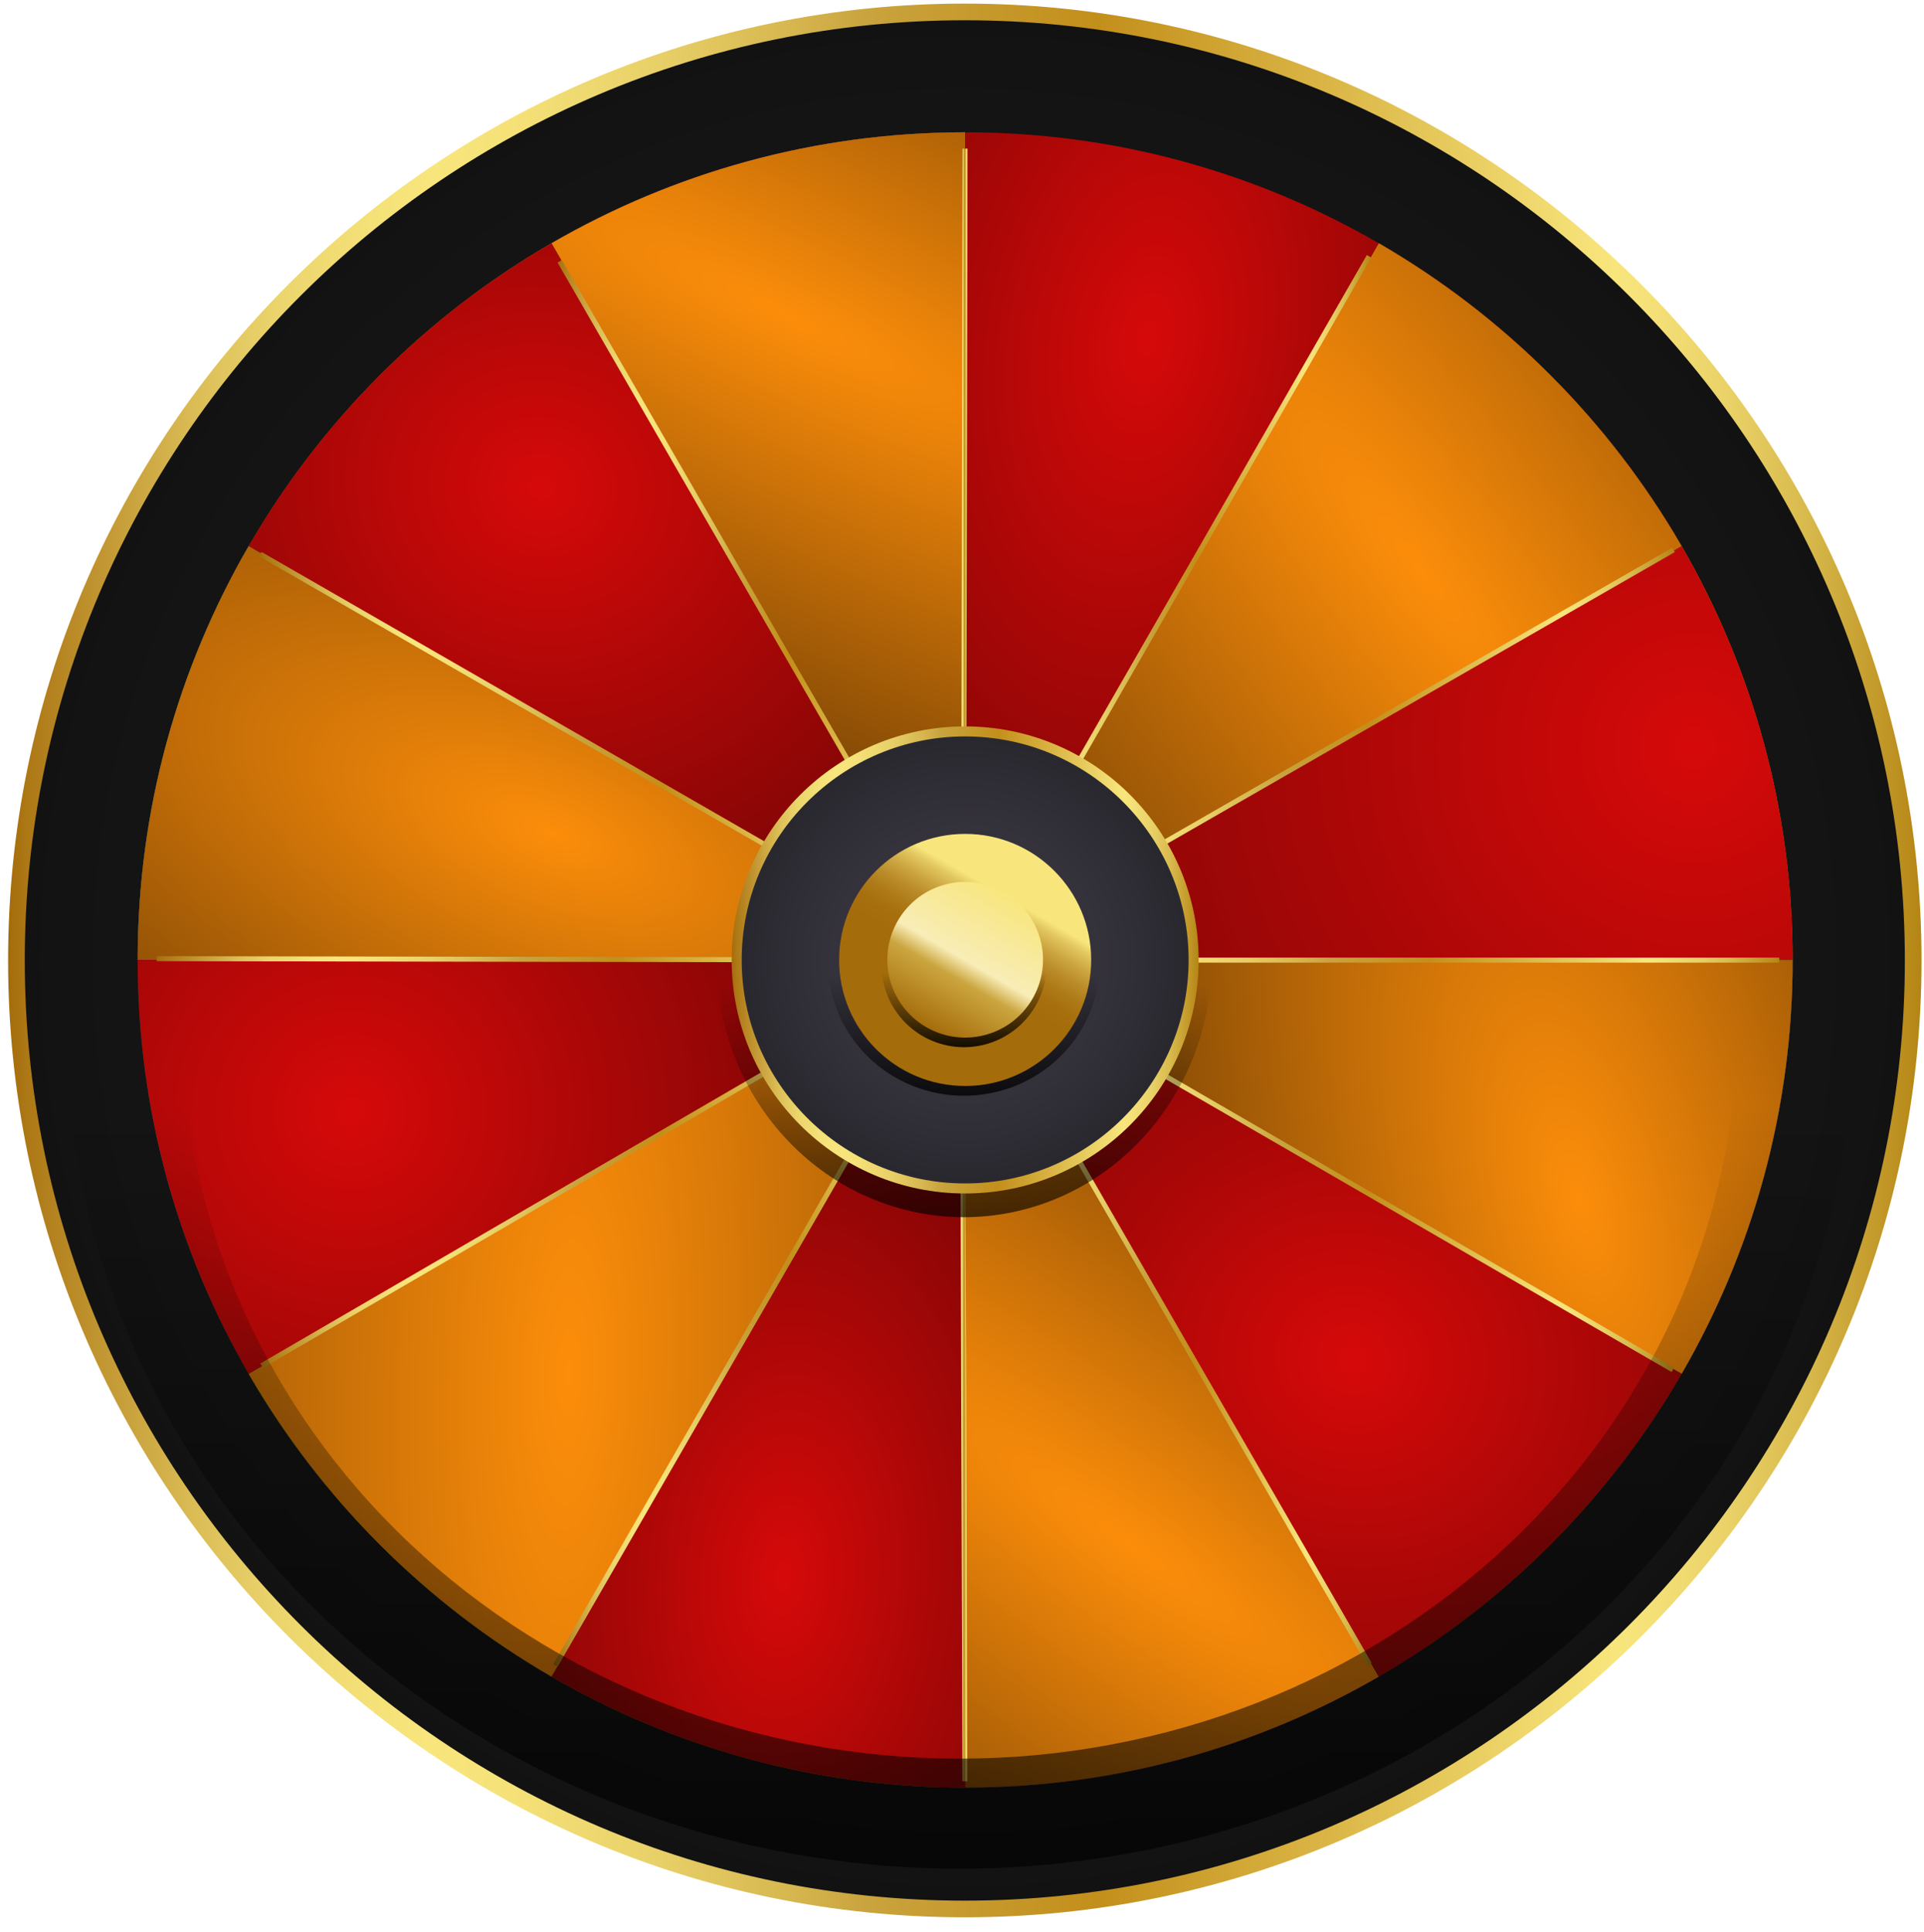 <svg width="483" height="485" viewBox="0 0 483 485" fill="none" xmlns="http://www.w3.org/2000/svg">
<path d="M242.205 479.152C373.692 479.152 480.283 372.561 480.283 241.074C480.283 109.587 373.692 2.996 242.205 2.996C110.718 2.996 4.127 109.587 4.127 241.074C4.127 372.561 110.718 479.152 242.205 479.152Z" fill="url(#paint0_radial_1631_7843)"/>
<path d="M242.206 481.244C109.775 481.244 2.035 373.504 2.035 241.073C2.035 108.643 109.778 0.903 242.206 0.903C374.633 0.903 482.376 108.643 482.376 241.073C482.376 373.504 374.636 481.244 242.206 481.244ZM242.206 5.084C112.081 5.084 6.216 110.949 6.216 241.073C6.216 371.198 112.081 477.062 242.206 477.062C372.33 477.062 478.195 371.198 478.195 241.073C478.195 110.949 372.333 5.084 242.206 5.084Z" fill="url(#paint1_linear_1631_7843)"/>
<path d="M242.289 240.945V33.204C204.442 33.204 168.994 43.376 138.434 61.058L242.289 240.945Z" fill="#9E6C18"/>
<path d="M242.289 240.945V33.204C204.442 33.204 168.994 43.376 138.434 61.058L242.289 240.945Z" fill="url(#paint2_radial_1631_7843)"/>
<path d="M242.289 240.945V33.204C204.442 33.204 168.994 43.376 138.434 61.058L242.289 240.945Z" fill="url(#paint3_radial_1631_7843)" fill-opacity="0.5"/>
<path d="M242.289 240.945V33.204C204.442 33.204 168.994 43.376 138.434 61.058L242.289 240.945Z" fill="url(#paint4_radial_1631_7843)"/>
<path d="M242.289 240.945L346.144 61.058C315.584 43.376 280.136 33.204 242.289 33.204V240.945Z" fill="url(#paint5_radial_1631_7843)"/>
<path d="M242.289 240.945L346.144 61.058C315.584 43.376 280.136 33.204 242.289 33.204V240.945Z" fill="url(#paint6_radial_1631_7843)"/>
<path d="M242.289 240.945L422.176 137.09C403.936 105.569 377.669 79.302 346.148 61.062L242.293 240.949L242.289 240.945Z" fill="#9E6C18"/>
<path d="M242.289 240.945L422.176 137.09C403.936 105.569 377.669 79.302 346.148 61.062L242.293 240.949L242.289 240.945Z" fill="url(#paint7_radial_1631_7843)"/>
<path d="M242.289 240.945L422.176 137.09C403.936 105.569 377.669 79.302 346.148 61.062L242.293 240.949L242.289 240.945Z" fill="url(#paint8_radial_1631_7843)"/>
<path d="M242.289 240.945L422.176 137.09C403.936 105.569 377.669 79.302 346.148 61.062L242.293 240.949L242.289 240.945Z" fill="url(#paint9_radial_1631_7843)"/>
<path d="M450.03 240.945C450.03 203.098 439.858 167.649 422.176 137.089L242.289 240.945H450.027H450.03Z" fill="url(#paint10_radial_1631_7843)"/>
<path d="M450.03 240.945C450.03 203.098 439.858 167.649 422.176 137.089L242.289 240.945H450.027H450.03Z" fill="url(#paint11_radial_1631_7843)"/>
<path d="M450.03 240.945C450.03 203.098 439.858 167.649 422.176 137.089L242.289 240.945H450.027H450.03Z" fill="url(#paint12_radial_1631_7843)"/>
<path d="M242.29 240.945L138.435 61.058C106.914 79.297 80.647 105.565 62.407 137.086L242.294 240.941L242.29 240.945Z" fill="url(#paint13_radial_1631_7843)"/>
<path d="M242.29 240.945L138.435 61.058C106.914 79.297 80.647 105.565 62.407 137.086L242.294 240.941L242.29 240.945Z" fill="url(#paint14_radial_1631_7843)"/>
<path d="M242.29 240.945L138.435 61.058C106.914 79.297 80.647 105.565 62.407 137.086L242.294 240.941L242.29 240.945Z" fill="url(#paint15_radial_1631_7843)"/>
<path d="M242.289 448.686C280.136 448.686 315.584 438.513 346.144 420.831L242.289 240.944V448.686Z" fill="#9E6C18"/>
<path d="M242.289 448.686C280.136 448.686 315.584 438.513 346.144 420.831L242.289 240.944V448.686Z" fill="url(#paint16_radial_1631_7843)"/>
<path d="M242.289 448.686C280.136 448.686 315.584 438.513 346.144 420.831L242.289 240.944V448.686Z" fill="url(#paint17_radial_1631_7843)" fill-opacity="0.7"/>
<path d="M242.289 448.686C280.136 448.686 315.584 438.513 346.144 420.831L242.289 240.944V448.686Z" fill="url(#paint18_radial_1631_7843)"/>
<path d="M346.148 420.833C377.669 402.593 403.936 376.326 422.176 344.805L242.289 240.95L346.144 420.836L346.148 420.833Z" fill="url(#paint19_radial_1631_7843)"/>
<path d="M346.148 420.833C377.669 402.593 403.936 376.326 422.176 344.805L242.289 240.95L346.144 420.836L346.148 420.833Z" fill="url(#paint20_radial_1631_7843)" fill-opacity="0.8"/>
<path d="M346.148 420.833C377.669 402.593 403.936 376.326 422.176 344.805L242.289 240.95L346.144 420.836L346.148 420.833Z" fill="url(#paint21_radial_1631_7843)"/>
<path d="M242.289 240.944L422.176 344.8C439.858 314.239 450.03 278.791 450.03 240.944H242.293H242.289Z" fill="#9E6C18"/>
<path d="M242.289 240.944L422.176 344.8C439.858 314.239 450.03 278.791 450.03 240.944H242.293H242.289Z" fill="url(#paint22_radial_1631_7843)"/>
<path d="M242.289 240.944L422.176 344.8C439.858 314.239 450.03 278.791 450.03 240.944H242.293H242.289Z" fill="url(#paint23_radial_1631_7843)" fill-opacity="0.5"/>
<path d="M242.289 240.944L422.176 344.8C439.858 314.239 450.03 278.791 450.03 240.944H242.293H242.289Z" fill="url(#paint24_radial_1631_7843)"/>
<path d="M138.434 420.831C168.994 438.513 204.442 448.686 242.289 448.686V240.944L138.434 420.831Z" fill="url(#paint25_radial_1631_7843)"/>
<path d="M138.434 420.831C168.994 438.513 204.442 448.686 242.289 448.686V240.944L138.434 420.831Z" fill="url(#paint26_radial_1631_7843)"/>
<path d="M138.434 420.831C168.994 438.513 204.442 448.686 242.289 448.686V240.944L138.434 420.831Z" fill="url(#paint27_radial_1631_7843)"/>
<path d="M62.408 344.801C80.647 376.322 106.915 402.589 138.436 420.829L242.291 240.942L62.404 344.797L62.408 344.801Z" fill="#9E6C18"/>
<path d="M62.408 344.801C80.647 376.322 106.915 402.589 138.436 420.829L242.291 240.942L62.404 344.797L62.408 344.801Z" fill="url(#paint28_radial_1631_7843)"/>
<path d="M62.408 344.801C80.647 376.322 106.915 402.589 138.436 420.829L242.291 240.942L62.404 344.797L62.408 344.801Z" fill="url(#paint29_radial_1631_7843)" fill-opacity="0.7"/>
<path d="M62.408 344.801C80.647 376.322 106.915 402.589 138.436 420.829L242.291 240.942L62.404 344.797L62.408 344.801Z" fill="url(#paint30_radial_1631_7843)"/>
<path d="M62.407 137.089C44.725 167.649 34.553 203.098 34.553 240.945H242.29L62.404 137.089H62.407Z" fill="#9E6C18"/>
<path d="M62.407 137.089C44.725 167.649 34.553 203.098 34.553 240.945H242.29L62.404 137.089H62.407Z" fill="url(#paint31_radial_1631_7843)"/>
<path d="M62.407 137.089C44.725 167.649 34.553 203.098 34.553 240.945H242.29L62.404 137.089H62.407Z" fill="url(#paint32_radial_1631_7843)" fill-opacity="0.5"/>
<path d="M62.407 137.089C44.725 167.649 34.553 203.098 34.553 240.945H242.29L62.404 137.089H62.407Z" fill="url(#paint33_radial_1631_7843)"/>
<path d="M242.29 240.944H34.553C34.553 278.791 44.725 314.239 62.407 344.8L242.294 240.944H242.29Z" fill="url(#paint34_radial_1631_7843)"/>
<path d="M242.29 240.944H34.553C34.553 278.791 44.725 314.239 62.407 344.8L242.294 240.944H242.29Z" fill="url(#paint35_radial_1631_7843)" fill-opacity="0.5"/>
<path d="M242.29 240.944H34.553C34.553 278.791 44.725 314.239 62.407 344.8L242.294 240.944H242.29Z" fill="url(#paint36_radial_1631_7843)"/>
<path d="M343.137 64.016L241.822 240.351L242.912 240.977L344.227 64.642L343.137 64.016Z" fill="url(#paint37_linear_1631_7843)"/>
<path d="M241.646 37.314L241.22 240.962L242.476 240.965L242.903 37.317L241.646 37.314Z" fill="url(#paint38_linear_1631_7843)"/>
<path d="M141.042 65.269L139.954 65.898L241.044 240.92L242.132 240.292L141.042 65.269Z" fill="url(#paint39_linear_1631_7843)"/>
<path d="M65.676 138.552L65.049 139.641L241.962 241.453L242.589 240.364L65.676 138.552Z" fill="url(#paint40_linear_1631_7843)"/>
<path d="M39.328 239.998L39.326 241.254L242.332 241.609L242.335 240.352L39.328 239.998Z" fill="url(#paint41_linear_1631_7843)"/>
<path d="M241.22 240.01L65.36 342.239L65.992 343.326L241.851 241.096L241.22 240.01Z" fill="url(#paint42_linear_1631_7843)"/>
<path d="M241.149 240.394L138.898 417.711L139.987 418.339L242.237 241.022L241.149 240.394Z" fill="url(#paint43_linear_1631_7843)"/>
<path d="M242.191 240.65L240.935 240.654L241.619 447.099L242.876 447.095L242.191 240.65Z" fill="url(#paint44_linear_1631_7843)"/>
<path d="M242.132 240.29L241.044 240.918L343.252 418.019L344.341 417.391L242.132 240.29Z" fill="url(#paint45_linear_1631_7843)"/>
<path d="M241.903 240.058L241.273 241.146L419.63 344.37L420.26 343.282L241.903 240.058Z" fill="url(#paint46_linear_1631_7843)"/>
<path d="M446.669 240.364H241.741V241.621H446.669V240.364Z" fill="url(#paint47_linear_1631_7843)"/>
<path d="M419.822 137.485L241.254 240.042L241.88 241.132L420.448 138.575L419.822 137.485Z" fill="url(#paint48_linear_1631_7843)"/>
<g filter="url(#filter0_f_1631_7843)">
<path d="M179.833 240.899C179.833 249.385 181.441 257.787 184.566 265.626C187.691 273.466 192.27 280.589 198.044 286.589C203.818 292.589 210.672 297.348 218.216 300.596C225.759 303.843 233.845 305.514 242.01 305.514C250.175 305.514 258.26 303.843 265.804 300.596C273.347 297.348 280.202 292.589 285.975 286.589C291.749 280.589 296.329 273.466 299.453 265.626C302.578 257.787 304.186 249.385 304.186 240.899H296.088C296.088 248.279 294.689 255.587 291.971 262.405C289.253 269.224 285.27 275.419 280.249 280.638C275.227 285.856 269.265 289.996 262.704 292.82C256.143 295.644 249.111 297.098 242.01 297.098C234.908 297.098 227.876 295.644 221.315 292.82C214.754 289.996 208.792 285.856 203.771 280.638C198.749 275.419 194.766 269.224 192.048 262.405C189.331 255.587 187.932 248.279 187.932 240.899H179.833Z" fill="url(#paint49_linear_1631_7843)"/>
</g>
<path d="M242.29 298.303C273.967 298.303 299.647 272.623 299.647 240.945C299.647 209.267 273.967 183.587 242.29 183.587C210.612 183.587 184.932 209.267 184.932 240.945C184.932 272.623 210.612 298.303 242.29 298.303Z" fill="url(#paint50_radial_1631_7843)"/>
<g filter="url(#filter1_f_1631_7843)">
<path d="M207.872 241.509C207.872 245.911 208.755 250.271 210.471 254.339C212.186 258.406 214.7 262.102 217.87 265.215C221.04 268.329 224.803 270.798 228.945 272.483C233.087 274.168 237.525 275.035 242.008 275.035C246.491 275.035 250.93 274.168 255.072 272.483C259.213 270.798 262.976 268.329 266.146 265.215C269.316 262.102 271.831 258.406 273.546 254.339C275.262 250.271 276.145 245.911 276.145 241.509H271.698C271.698 245.338 270.93 249.13 269.438 252.667C267.946 256.205 265.759 259.42 263.002 262.128C260.245 264.835 256.972 266.983 253.37 268.449C249.768 269.914 245.907 270.668 242.008 270.668C238.109 270.668 234.249 269.914 230.646 268.449C227.044 266.983 223.771 264.835 221.014 262.128C218.257 259.42 216.071 256.205 214.578 252.667C213.086 249.13 212.318 245.338 212.318 241.509H207.872Z" fill="url(#paint51_linear_1631_7843)"/>
</g>
<path d="M242.291 299.563C209.971 299.563 183.677 273.269 183.677 240.945C183.677 208.621 209.971 182.33 242.291 182.33C274.612 182.33 300.906 208.624 300.906 240.945C300.906 273.265 274.612 299.563 242.291 299.563ZM242.291 184.843C211.355 184.843 186.19 210.012 186.19 240.945C186.19 271.878 211.358 297.046 242.291 297.046C273.224 297.046 298.393 271.878 298.393 240.945C298.393 210.012 273.224 184.843 242.291 184.843Z" fill="url(#paint52_linear_1631_7843)"/>
<path d="M242.292 272.581C259.765 272.581 273.929 258.417 273.929 240.945C273.929 223.473 259.765 209.309 242.292 209.309C224.82 209.309 210.656 223.473 210.656 240.945C210.656 258.417 224.82 272.581 242.292 272.581Z" fill="url(#paint53_linear_1631_7843)"/>
<g filter="url(#filter2_f_1631_7843)">
<path d="M16.479 257.081C16.479 284.914 22.284 312.475 33.563 338.189C44.842 363.904 61.373 387.269 82.214 406.95C103.055 426.63 127.797 442.242 155.026 452.894C182.256 463.545 211.441 469.027 240.914 469.027C270.387 469.027 299.572 463.545 326.802 452.894C354.032 442.242 378.773 426.631 399.614 406.95C420.455 387.269 436.987 363.904 448.266 338.189C459.545 312.475 465.35 284.914 465.35 257.081H436.116C436.116 281.289 431.067 305.26 421.257 327.625C411.447 349.99 397.069 370.311 378.943 387.429C360.816 404.546 339.298 418.124 315.615 427.388C291.932 436.652 266.548 441.42 240.914 441.42C215.28 441.42 189.897 436.652 166.214 427.388C142.531 418.124 121.012 404.546 102.886 387.428C84.759 370.311 70.381 349.99 60.571 327.625C50.761 305.26 45.712 281.289 45.712 257.081H16.479Z" fill="url(#paint54_linear_1631_7843)"/>
</g>
<g filter="url(#filter3_f_1631_7843)">
<path d="M221.282 242.119C221.282 244.84 221.818 247.535 222.86 250.05C223.901 252.564 225.428 254.849 227.353 256.774C229.277 258.698 231.562 260.225 234.076 261.267C236.591 262.308 239.286 262.844 242.008 262.844C244.73 262.844 247.425 262.308 249.939 261.267C252.454 260.225 254.738 258.698 256.663 256.774C258.588 254.849 260.114 252.564 261.156 250.05C262.197 247.535 262.733 244.84 262.733 242.119H260.034C260.034 244.486 259.567 246.83 258.662 249.017C257.756 251.204 256.428 253.191 254.754 254.865C253.08 256.539 251.093 257.867 248.906 258.772C246.719 259.678 244.375 260.145 242.008 260.145C239.641 260.145 237.297 259.678 235.11 258.772C232.923 257.867 230.935 256.539 229.262 254.865C227.588 253.191 226.26 251.204 225.354 249.017C224.448 246.83 223.982 244.486 223.982 242.119H221.282Z" fill="url(#paint55_linear_1631_7843)"/>
</g>
<path d="M248.74 259.34C258.927 255.78 264.3 244.637 260.74 234.45C257.181 224.263 246.038 218.891 235.851 222.45C225.664 226.01 220.292 237.153 223.851 247.34C227.41 257.526 238.554 262.899 248.74 259.34Z" fill="url(#paint56_linear_1631_7843)"/>
<defs>
<filter id="filter0_f_1631_7843" x="164.254" y="225.32" width="155.512" height="95.774" filterUnits="userSpaceOnUse" color-interpolation-filters="sRGB">
<feFlood flood-opacity="0" result="BackgroundImageFix"/>
<feBlend mode="normal" in="SourceGraphic" in2="BackgroundImageFix" result="shape"/>
<feGaussianBlur stdDeviation="7.79" result="effect1_foregroundBlur_1631_7843"/>
</filter>
<filter id="filter1_f_1631_7843" x="198.525" y="232.161" width="86.968" height="52.221" filterUnits="userSpaceOnUse" color-interpolation-filters="sRGB">
<feFlood flood-opacity="0" result="BackgroundImageFix"/>
<feBlend mode="normal" in="SourceGraphic" in2="BackgroundImageFix" result="shape"/>
<feGaussianBlur stdDeviation="4.674" result="effect1_foregroundBlur_1631_7843"/>
</filter>
<filter id="filter2_f_1631_7843" x="0.899" y="241.502" width="480.03" height="243.104" filterUnits="userSpaceOnUse" color-interpolation-filters="sRGB">
<feFlood flood-opacity="0" result="BackgroundImageFix"/>
<feBlend mode="normal" in="SourceGraphic" in2="BackgroundImageFix" result="shape"/>
<feGaussianBlur stdDeviation="7.79" result="effect1_foregroundBlur_1631_7843"/>
</filter>
<filter id="filter3_f_1631_7843" x="208.819" y="229.655" width="66.378" height="45.652" filterUnits="userSpaceOnUse" color-interpolation-filters="sRGB">
<feFlood flood-opacity="0" result="BackgroundImageFix"/>
<feBlend mode="normal" in="SourceGraphic" in2="BackgroundImageFix" result="shape"/>
<feGaussianBlur stdDeviation="6.232" result="effect1_foregroundBlur_1631_7843"/>
</filter>
<radialGradient id="paint0_radial_1631_7843" cx="0" cy="0" r="1" gradientUnits="userSpaceOnUse" gradientTransform="translate(242.205 241.074) scale(238.078 238.078)">
<stop stop-color="#242424"/>
<stop offset="1" stop-color="#121212"/>
</radialGradient>
<linearGradient id="paint1_linear_1631_7843" x1="2.038" y1="241.073" x2="482.376" y2="241.073" gradientUnits="userSpaceOnUse">
<stop stop-color="#A56C0B"/>
<stop offset="0.01" stop-color="#AD7816"/>
<stop offset="0.06" stop-color="#C79F3A"/>
<stop offset="0.1" stop-color="#DCBE57"/>
<stop offset="0.14" stop-color="#EBD46C"/>
<stop offset="0.19" stop-color="#F4E178"/>
<stop offset="0.22" stop-color="#F8E67D"/>
<stop offset="0.27" stop-color="#F4E077"/>
<stop offset="0.34" stop-color="#E8D068"/>
<stop offset="0.41" stop-color="#D6B64F"/>
<stop offset="0.45" stop-color="#C9A33D"/>
<stop offset="0.57" stop-color="#C38F1B"/>
<stop offset="0.75" stop-color="#E6C95C"/>
<stop offset="0.84" stop-color="#F8E67D"/>
<stop offset="0.86" stop-color="#F4E077"/>
<stop offset="0.9" stop-color="#E9D167"/>
<stop offset="0.94" stop-color="#D8B94C"/>
<stop offset="0.98" stop-color="#C19728"/>
<stop offset="1" stop-color="#B48514"/>
</linearGradient>
<radialGradient id="paint2_radial_1631_7843" cx="0" cy="0" r="1" gradientUnits="userSpaceOnUse" gradientTransform="translate(242.287 33.204) scale(103.853 415.536)">
<stop stop-color="#242424"/>
<stop offset="1" stop-color="#121212"/>
</radialGradient>
<radialGradient id="paint3_radial_1631_7843" cx="0" cy="0" r="1" gradientUnits="userSpaceOnUse" gradientTransform="translate(190.8 78.752) rotate(54.23) scale(139.74 131.742)">
<stop stop-color="#DF2FCD"/>
<stop offset="1"/>
</radialGradient>
<radialGradient id="paint4_radial_1631_7843" cx="0" cy="0" r="1" gradientUnits="userSpaceOnUse" gradientTransform="translate(196.876 79.414) rotate(115.868) scale(202.244 929.228)">
<stop stop-color="#FC8D0A"/>
<stop offset="1"/>
</radialGradient>
<radialGradient id="paint5_radial_1631_7843" cx="0" cy="0" r="1" gradientUnits="userSpaceOnUse" gradientTransform="translate(242.289 240.945) scale(207.737 207.737)">
<stop stop-color="#242424"/>
<stop offset="1" stop-color="#121212"/>
</radialGradient>
<radialGradient id="paint6_radial_1631_7843" cx="0" cy="0" r="1" gradientUnits="userSpaceOnUse" gradientTransform="translate(288.074 84.48) rotate(99.138) scale(382.82 224.197)">
<stop stop-color="#D60909"/>
<stop offset="1"/>
</radialGradient>
<radialGradient id="paint7_radial_1631_7843" cx="0" cy="0" r="1" gradientUnits="userSpaceOnUse" gradientTransform="translate(422.172 61.062) scale(179.883 359.82)">
<stop stop-color="#242424"/>
<stop offset="1" stop-color="#121212"/>
</radialGradient>
<radialGradient id="paint8_radial_1631_7843" cx="0" cy="0" r="1" gradientUnits="userSpaceOnUse" gradientTransform="translate(352.948 115.937) rotate(121.538) scale(212.17 197.542)">
<stop stop-color="#D60909"/>
<stop offset="1"/>
</radialGradient>
<radialGradient id="paint9_radial_1631_7843" cx="0" cy="0" r="1" gradientUnits="userSpaceOnUse" gradientTransform="translate(355.965 142.239) rotate(142.044) scale(251.242 936.73)">
<stop stop-color="#FC8D0A"/>
<stop offset="1"/>
</radialGradient>
<radialGradient id="paint10_radial_1631_7843" cx="0" cy="0" r="1" gradientUnits="userSpaceOnUse" gradientTransform="translate(242.289 240.945) scale(207.737 207.737)">
<stop stop-color="#242424"/>
<stop offset="1" stop-color="#121212"/>
</radialGradient>
<radialGradient id="paint11_radial_1631_7843" cx="0" cy="0" r="1" gradientUnits="userSpaceOnUse" gradientTransform="translate(396.497 196.449) rotate(165.645) scale(220.697 487.253)">
<stop stop-color="#FC8D0A"/>
<stop offset="1"/>
</radialGradient>
<radialGradient id="paint12_radial_1631_7843" cx="0" cy="0" r="1" gradientUnits="userSpaceOnUse" gradientTransform="translate(425.376 189.356) rotate(150.39) scale(452.214 462.457)">
<stop stop-color="#D60909"/>
<stop offset="1"/>
</radialGradient>
<radialGradient id="paint13_radial_1631_7843" cx="0" cy="0" r="1" gradientUnits="userSpaceOnUse" gradientTransform="translate(152.351 151.001) scale(89.943 89.943)">
<stop stop-color="#242424"/>
<stop offset="1" stop-color="#121212"/>
</radialGradient>
<radialGradient id="paint14_radial_1631_7843" cx="0" cy="0" r="1" gradientUnits="userSpaceOnUse" gradientTransform="translate(195.938 163.875) rotate(152.891) scale(207.988 775.46)">
<stop stop-color="#FC8D0A"/>
<stop offset="1"/>
</radialGradient>
<radialGradient id="paint15_radial_1631_7843" cx="0" cy="0" r="1" gradientUnits="userSpaceOnUse" gradientTransform="translate(136.077 122.479) rotate(15.058) scale(296.435 275.998)">
<stop stop-color="#D60909"/>
<stop offset="1"/>
</radialGradient>
<radialGradient id="paint16_radial_1631_7843" cx="0" cy="0" r="1" gradientUnits="userSpaceOnUse" gradientTransform="translate(346.142 240.944) scale(103.853 415.536)">
<stop stop-color="#242424"/>
<stop offset="1" stop-color="#121212"/>
</radialGradient>
<radialGradient id="paint17_radial_1631_7843" cx="0" cy="0" r="1" gradientUnits="userSpaceOnUse" gradientTransform="translate(281.019 367.081) rotate(-98.13) scale(163.793 125.566)">
<stop stop-color="#FF00D6"/>
<stop offset="1"/>
</radialGradient>
<radialGradient id="paint18_radial_1631_7843" cx="0" cy="0" r="1" gradientUnits="userSpaceOnUse" gradientTransform="translate(285.54 388.976) rotate(-53.892) scale(213.217 979.645)">
<stop stop-color="#FC8D0A"/>
<stop offset="1"/>
</radialGradient>
<radialGradient id="paint19_radial_1631_7843" cx="0" cy="0" r="1" gradientUnits="userSpaceOnUse" gradientTransform="translate(242.289 240.946) scale(207.737 207.737)">
<stop stop-color="#242424"/>
<stop offset="1" stop-color="#121212"/>
</radialGradient>
<radialGradient id="paint20_radial_1631_7843" cx="0" cy="0" r="1" gradientUnits="userSpaceOnUse" gradientTransform="translate(341.366 337.213) rotate(82.768) scale(121.049 121.049)">
<stop stop-color="#FFE600"/>
<stop offset="1"/>
</radialGradient>
<radialGradient id="paint21_radial_1631_7843" cx="0" cy="0" r="1" gradientUnits="userSpaceOnUse" gradientTransform="translate(339.752 341.352) rotate(-163.034) scale(312.525 290.979)">
<stop stop-color="#D60909"/>
<stop offset="1"/>
</radialGradient>
<radialGradient id="paint22_radial_1631_7843" cx="0" cy="0" r="1" gradientUnits="userSpaceOnUse" gradientTransform="translate(450.027 240.944) scale(207.737 207.737)">
<stop stop-color="#242424"/>
<stop offset="1" stop-color="#121212"/>
</radialGradient>
<radialGradient id="paint23_radial_1631_7843" cx="0" cy="0" r="1" gradientUnits="userSpaceOnUse" gradientTransform="translate(404.153 281.13) rotate(-177.93) scale(202.511 146.649)">
<stop stop-color="#0569FF"/>
<stop offset="1"/>
</radialGradient>
<radialGradient id="paint24_radial_1631_7843" cx="0" cy="0" r="1" gradientUnits="userSpaceOnUse" gradientTransform="translate(396.497 300.304) rotate(165.645) scale(220.697 487.252)">
<stop stop-color="#FC8D0A"/>
<stop offset="1"/>
</radialGradient>
<radialGradient id="paint25_radial_1631_7843" cx="0" cy="0" r="1" gradientUnits="userSpaceOnUse" gradientTransform="translate(242.289 240.944) scale(207.737 207.737)">
<stop stop-color="#242424"/>
<stop offset="1" stop-color="#121212"/>
</radialGradient>
<radialGradient id="paint26_radial_1631_7843" cx="0" cy="0" r="1" gradientUnits="userSpaceOnUse" gradientTransform="translate(200.93 397.589) rotate(-29.779) scale(214.229 984.294)">
<stop stop-color="#FC8D0A"/>
<stop offset="1"/>
</radialGradient>
<radialGradient id="paint27_radial_1631_7843" cx="0" cy="0" r="1" gradientUnits="userSpaceOnUse" gradientTransform="translate(196.876 395.563) rotate(-86.945) scale(323.195 189.278)">
<stop stop-color="#D60909"/>
<stop offset="1"/>
</radialGradient>
<radialGradient id="paint28_radial_1631_7843" cx="0" cy="0" r="1" gradientUnits="userSpaceOnUse" gradientTransform="translate(242.288 240.942) scale(179.883 359.82)">
<stop stop-color="#242424"/>
<stop offset="1" stop-color="#121212"/>
</radialGradient>
<radialGradient id="paint29_radial_1631_7843" cx="0" cy="0" r="1" gradientUnits="userSpaceOnUse" gradientTransform="translate(137.77 338.432) rotate(-43.64) scale(163.408 152.142)">
<stop stop-color="#19FF05"/>
<stop offset="1"/>
</radialGradient>
<radialGradient id="paint30_radial_1631_7843" cx="0" cy="0" r="1" gradientUnits="userSpaceOnUse" gradientTransform="translate(142.667 344.392) rotate(1.919) scale(287.432 1071.66)">
<stop stop-color="#FC8D0A"/>
<stop offset="1"/>
</radialGradient>
<radialGradient id="paint31_radial_1631_7843" cx="0" cy="0" r="1" gradientUnits="userSpaceOnUse" gradientTransform="translate(242.286 137.089) scale(207.734 207.737)">
<stop stop-color="#242424"/>
<stop offset="1" stop-color="#121212"/>
</radialGradient>
<radialGradient id="paint32_radial_1631_7843" cx="0" cy="0" r="1" gradientUnits="userSpaceOnUse" gradientTransform="translate(90.831 181.16) rotate(43.698) scale(113.823 218.941)">
<stop stop-color="#2FDFD5"/>
<stop offset="1"/>
</radialGradient>
<radialGradient id="paint33_radial_1631_7843" cx="0" cy="0" r="1" gradientUnits="userSpaceOnUse" gradientTransform="translate(138.612 209.116) rotate(111.102) scale(192.789 425.645)">
<stop stop-color="#FC8D0A"/>
<stop offset="1"/>
</radialGradient>
<radialGradient id="paint34_radial_1631_7843" cx="0" cy="0" r="1" gradientUnits="userSpaceOnUse" gradientTransform="translate(242.29 240.944) scale(207.737 207.737)">
<stop stop-color="#242424"/>
<stop offset="1" stop-color="#121212"/>
</radialGradient>
<radialGradient id="paint35_radial_1631_7843" cx="0" cy="0" r="1" gradientUnits="userSpaceOnUse" gradientTransform="translate(103.023 276.254) rotate(67.671) scale(73.806 141.971)">
<stop stop-color="white"/>
<stop offset="1"/>
</radialGradient>
<radialGradient id="paint36_radial_1631_7843" cx="0" cy="0" r="1" gradientUnits="userSpaceOnUse" gradientTransform="translate(88.454 278.526) rotate(-36.034) scale(305.745 312.671)">
<stop stop-color="#D60909"/>
<stop offset="1"/>
</radialGradient>
<linearGradient id="paint37_linear_1631_7843" x1="241.781" y1="152.464" x2="344.292" y2="152.464" gradientUnits="userSpaceOnUse">
<stop stop-color="#A56C0B"/>
<stop offset="0.01" stop-color="#AD7816"/>
<stop offset="0.06" stop-color="#C79F3A"/>
<stop offset="0.1" stop-color="#DCBE57"/>
<stop offset="0.14" stop-color="#EBD46C"/>
<stop offset="0.19" stop-color="#F4E178"/>
<stop offset="0.22" stop-color="#F8E67D"/>
<stop offset="0.27" stop-color="#F4E077"/>
<stop offset="0.34" stop-color="#E8D068"/>
<stop offset="0.41" stop-color="#D6B64F"/>
<stop offset="0.45" stop-color="#C9A33D"/>
<stop offset="0.57" stop-color="#C38F1B"/>
<stop offset="0.75" stop-color="#E6C95C"/>
<stop offset="0.84" stop-color="#F8E67D"/>
<stop offset="0.86" stop-color="#F4E077"/>
<stop offset="0.9" stop-color="#E9D167"/>
<stop offset="0.94" stop-color="#D8B94C"/>
<stop offset="0.98" stop-color="#C19728"/>
<stop offset="1" stop-color="#B48514"/>
</linearGradient>
<linearGradient id="paint38_linear_1631_7843" x1="241.181" y1="139.092" x2="242.983" y2="139.092" gradientUnits="userSpaceOnUse">
<stop stop-color="#A56C0B"/>
<stop offset="0.01" stop-color="#AD7816"/>
<stop offset="0.06" stop-color="#C79F3A"/>
<stop offset="0.1" stop-color="#DCBE57"/>
<stop offset="0.14" stop-color="#EBD46C"/>
<stop offset="0.19" stop-color="#F4E178"/>
<stop offset="0.22" stop-color="#F8E67D"/>
<stop offset="0.27" stop-color="#F4E077"/>
<stop offset="0.34" stop-color="#E8D068"/>
<stop offset="0.41" stop-color="#D6B64F"/>
<stop offset="0.45" stop-color="#C9A33D"/>
<stop offset="0.57" stop-color="#C38F1B"/>
<stop offset="0.75" stop-color="#E6C95C"/>
<stop offset="0.84" stop-color="#F8E67D"/>
<stop offset="0.86" stop-color="#F4E077"/>
<stop offset="0.9" stop-color="#E9D167"/>
<stop offset="0.94" stop-color="#D8B94C"/>
<stop offset="0.98" stop-color="#C19728"/>
<stop offset="1" stop-color="#B48514"/>
</linearGradient>
<linearGradient id="paint39_linear_1631_7843" x1="139.951" y1="153.098" x2="242.131" y2="153.098" gradientUnits="userSpaceOnUse">
<stop stop-color="#A56C0B"/>
<stop offset="0.01" stop-color="#AD7816"/>
<stop offset="0.06" stop-color="#C79F3A"/>
<stop offset="0.1" stop-color="#DCBE57"/>
<stop offset="0.14" stop-color="#EBD46C"/>
<stop offset="0.19" stop-color="#F4E178"/>
<stop offset="0.22" stop-color="#F8E67D"/>
<stop offset="0.27" stop-color="#F4E077"/>
<stop offset="0.34" stop-color="#E8D068"/>
<stop offset="0.41" stop-color="#D6B64F"/>
<stop offset="0.45" stop-color="#C9A33D"/>
<stop offset="0.57" stop-color="#C38F1B"/>
<stop offset="0.75" stop-color="#E6C95C"/>
<stop offset="0.84" stop-color="#F8E67D"/>
<stop offset="0.86" stop-color="#F4E077"/>
<stop offset="0.9" stop-color="#E9D167"/>
<stop offset="0.94" stop-color="#D8B94C"/>
<stop offset="0.98" stop-color="#C19728"/>
<stop offset="1" stop-color="#B48514"/>
</linearGradient>
<linearGradient id="paint40_linear_1631_7843" x1="65.034" y1="190.032" x2="242.567" y2="190.03" gradientUnits="userSpaceOnUse">
<stop stop-color="#A56C0B"/>
<stop offset="0.01" stop-color="#AD7816"/>
<stop offset="0.06" stop-color="#C79F3A"/>
<stop offset="0.1" stop-color="#DCBE57"/>
<stop offset="0.14" stop-color="#EBD46C"/>
<stop offset="0.19" stop-color="#F4E178"/>
<stop offset="0.22" stop-color="#F8E67D"/>
<stop offset="0.27" stop-color="#F4E077"/>
<stop offset="0.34" stop-color="#E8D068"/>
<stop offset="0.41" stop-color="#D6B64F"/>
<stop offset="0.45" stop-color="#C9A33D"/>
<stop offset="0.57" stop-color="#C38F1B"/>
<stop offset="0.75" stop-color="#E6C95C"/>
<stop offset="0.84" stop-color="#F8E67D"/>
<stop offset="0.86" stop-color="#F4E077"/>
<stop offset="0.9" stop-color="#E9D167"/>
<stop offset="0.94" stop-color="#D8B94C"/>
<stop offset="0.98" stop-color="#C19728"/>
<stop offset="1" stop-color="#B48514"/>
</linearGradient>
<linearGradient id="paint41_linear_1631_7843" x1="39.35" y1="240.763" x2="242.361" y2="240.763" gradientUnits="userSpaceOnUse">
<stop stop-color="#A56C0B"/>
<stop offset="0.01" stop-color="#AD7816"/>
<stop offset="0.06" stop-color="#C79F3A"/>
<stop offset="0.1" stop-color="#DCBE57"/>
<stop offset="0.14" stop-color="#EBD46C"/>
<stop offset="0.19" stop-color="#F4E178"/>
<stop offset="0.22" stop-color="#F8E67D"/>
<stop offset="0.27" stop-color="#F4E077"/>
<stop offset="0.34" stop-color="#E8D068"/>
<stop offset="0.41" stop-color="#D6B64F"/>
<stop offset="0.45" stop-color="#C9A33D"/>
<stop offset="0.57" stop-color="#C38F1B"/>
<stop offset="0.75" stop-color="#E6C95C"/>
<stop offset="0.84" stop-color="#F8E67D"/>
<stop offset="0.86" stop-color="#F4E077"/>
<stop offset="0.9" stop-color="#E9D167"/>
<stop offset="0.94" stop-color="#D8B94C"/>
<stop offset="0.98" stop-color="#C19728"/>
<stop offset="1" stop-color="#B48514"/>
</linearGradient>
<linearGradient id="paint42_linear_1631_7843" x1="65.331" y1="291.629" x2="241.936" y2="291.628" gradientUnits="userSpaceOnUse">
<stop stop-color="#A56C0B"/>
<stop offset="0.01" stop-color="#AD7816"/>
<stop offset="0.06" stop-color="#C79F3A"/>
<stop offset="0.1" stop-color="#DCBE57"/>
<stop offset="0.14" stop-color="#EBD46C"/>
<stop offset="0.19" stop-color="#F4E178"/>
<stop offset="0.22" stop-color="#F8E67D"/>
<stop offset="0.27" stop-color="#F4E077"/>
<stop offset="0.34" stop-color="#E8D068"/>
<stop offset="0.41" stop-color="#D6B64F"/>
<stop offset="0.45" stop-color="#C9A33D"/>
<stop offset="0.57" stop-color="#C38F1B"/>
<stop offset="0.75" stop-color="#E6C95C"/>
<stop offset="0.84" stop-color="#F8E67D"/>
<stop offset="0.86" stop-color="#F4E077"/>
<stop offset="0.9" stop-color="#E9D167"/>
<stop offset="0.94" stop-color="#D8B94C"/>
<stop offset="0.98" stop-color="#C19728"/>
<stop offset="1" stop-color="#B48514"/>
</linearGradient>
<linearGradient id="paint43_linear_1631_7843" x1="139.018" y1="329.316" x2="242.19" y2="329.316" gradientUnits="userSpaceOnUse">
<stop stop-color="#A56C0B"/>
<stop offset="0.01" stop-color="#AD7816"/>
<stop offset="0.06" stop-color="#C79F3A"/>
<stop offset="0.1" stop-color="#DCBE57"/>
<stop offset="0.14" stop-color="#EBD46C"/>
<stop offset="0.19" stop-color="#F4E178"/>
<stop offset="0.22" stop-color="#F8E67D"/>
<stop offset="0.27" stop-color="#F4E077"/>
<stop offset="0.34" stop-color="#E8D068"/>
<stop offset="0.41" stop-color="#D6B64F"/>
<stop offset="0.45" stop-color="#C9A33D"/>
<stop offset="0.57" stop-color="#C38F1B"/>
<stop offset="0.75" stop-color="#E6C95C"/>
<stop offset="0.84" stop-color="#F8E67D"/>
<stop offset="0.86" stop-color="#F4E077"/>
<stop offset="0.9" stop-color="#E9D167"/>
<stop offset="0.94" stop-color="#D8B94C"/>
<stop offset="0.98" stop-color="#C19728"/>
<stop offset="1" stop-color="#B48514"/>
</linearGradient>
<linearGradient id="paint44_linear_1631_7843" x1="240.958" y1="343.827" x2="242.914" y2="343.827" gradientUnits="userSpaceOnUse">
<stop stop-color="#A56C0B"/>
<stop offset="0.01" stop-color="#AD7816"/>
<stop offset="0.06" stop-color="#C79F3A"/>
<stop offset="0.1" stop-color="#DCBE57"/>
<stop offset="0.14" stop-color="#EBD46C"/>
<stop offset="0.19" stop-color="#F4E178"/>
<stop offset="0.22" stop-color="#F8E67D"/>
<stop offset="0.27" stop-color="#F4E077"/>
<stop offset="0.34" stop-color="#E8D068"/>
<stop offset="0.41" stop-color="#D6B64F"/>
<stop offset="0.45" stop-color="#C9A33D"/>
<stop offset="0.57" stop-color="#C38F1B"/>
<stop offset="0.75" stop-color="#E6C95C"/>
<stop offset="0.84" stop-color="#F8E67D"/>
<stop offset="0.86" stop-color="#F4E077"/>
<stop offset="0.9" stop-color="#E9D167"/>
<stop offset="0.94" stop-color="#D8B94C"/>
<stop offset="0.98" stop-color="#C19728"/>
<stop offset="1" stop-color="#B48514"/>
</linearGradient>
<linearGradient id="paint45_linear_1631_7843" x1="241.044" y1="329.158" x2="344.342" y2="329.158" gradientUnits="userSpaceOnUse">
<stop stop-color="#A56C0B"/>
<stop offset="0.01" stop-color="#AD7816"/>
<stop offset="0.06" stop-color="#C79F3A"/>
<stop offset="0.1" stop-color="#DCBE57"/>
<stop offset="0.14" stop-color="#EBD46C"/>
<stop offset="0.19" stop-color="#F4E178"/>
<stop offset="0.22" stop-color="#F8E67D"/>
<stop offset="0.27" stop-color="#F4E077"/>
<stop offset="0.34" stop-color="#E8D068"/>
<stop offset="0.41" stop-color="#D6B64F"/>
<stop offset="0.45" stop-color="#C9A33D"/>
<stop offset="0.57" stop-color="#C38F1B"/>
<stop offset="0.75" stop-color="#E6C95C"/>
<stop offset="0.84" stop-color="#F8E67D"/>
<stop offset="0.86" stop-color="#F4E077"/>
<stop offset="0.9" stop-color="#E9D167"/>
<stop offset="0.94" stop-color="#D8B94C"/>
<stop offset="0.98" stop-color="#C19728"/>
<stop offset="1" stop-color="#B48514"/>
</linearGradient>
<linearGradient id="paint46_linear_1631_7843" x1="241.273" y1="292.217" x2="420.257" y2="292.218" gradientUnits="userSpaceOnUse">
<stop stop-color="#A56C0B"/>
<stop offset="0.01" stop-color="#AD7816"/>
<stop offset="0.06" stop-color="#C79F3A"/>
<stop offset="0.1" stop-color="#DCBE57"/>
<stop offset="0.14" stop-color="#EBD46C"/>
<stop offset="0.19" stop-color="#F4E178"/>
<stop offset="0.22" stop-color="#F8E67D"/>
<stop offset="0.27" stop-color="#F4E077"/>
<stop offset="0.34" stop-color="#E8D068"/>
<stop offset="0.41" stop-color="#D6B64F"/>
<stop offset="0.45" stop-color="#C9A33D"/>
<stop offset="0.57" stop-color="#C38F1B"/>
<stop offset="0.75" stop-color="#E6C95C"/>
<stop offset="0.84" stop-color="#F8E67D"/>
<stop offset="0.86" stop-color="#F4E077"/>
<stop offset="0.9" stop-color="#E9D167"/>
<stop offset="0.94" stop-color="#D8B94C"/>
<stop offset="0.98" stop-color="#C19728"/>
<stop offset="1" stop-color="#B48514"/>
</linearGradient>
<linearGradient id="paint47_linear_1631_7843" x1="241.741" y1="240.995" x2="446.669" y2="240.995" gradientUnits="userSpaceOnUse">
<stop stop-color="#A56C0B"/>
<stop offset="0.01" stop-color="#AD7816"/>
<stop offset="0.06" stop-color="#C79F3A"/>
<stop offset="0.1" stop-color="#DCBE57"/>
<stop offset="0.14" stop-color="#EBD46C"/>
<stop offset="0.19" stop-color="#F4E178"/>
<stop offset="0.22" stop-color="#F8E67D"/>
<stop offset="0.27" stop-color="#F4E077"/>
<stop offset="0.34" stop-color="#E8D068"/>
<stop offset="0.41" stop-color="#D6B64F"/>
<stop offset="0.45" stop-color="#C9A33D"/>
<stop offset="0.57" stop-color="#C38F1B"/>
<stop offset="0.75" stop-color="#E6C95C"/>
<stop offset="0.84" stop-color="#F8E67D"/>
<stop offset="0.86" stop-color="#F4E077"/>
<stop offset="0.9" stop-color="#E9D167"/>
<stop offset="0.94" stop-color="#D8B94C"/>
<stop offset="0.98" stop-color="#C19728"/>
<stop offset="1" stop-color="#B48514"/>
</linearGradient>
<linearGradient id="paint48_linear_1631_7843" x1="241.29" y1="189.287" x2="420.438" y2="189.288" gradientUnits="userSpaceOnUse">
<stop stop-color="#A56C0B"/>
<stop offset="0.01" stop-color="#AD7816"/>
<stop offset="0.06" stop-color="#C79F3A"/>
<stop offset="0.1" stop-color="#DCBE57"/>
<stop offset="0.14" stop-color="#EBD46C"/>
<stop offset="0.19" stop-color="#F4E178"/>
<stop offset="0.22" stop-color="#F8E67D"/>
<stop offset="0.27" stop-color="#F4E077"/>
<stop offset="0.34" stop-color="#E8D068"/>
<stop offset="0.41" stop-color="#D6B64F"/>
<stop offset="0.45" stop-color="#C9A33D"/>
<stop offset="0.57" stop-color="#C38F1B"/>
<stop offset="0.75" stop-color="#E6C95C"/>
<stop offset="0.84" stop-color="#F8E67D"/>
<stop offset="0.86" stop-color="#F4E077"/>
<stop offset="0.9" stop-color="#E9D167"/>
<stop offset="0.94" stop-color="#D8B94C"/>
<stop offset="0.98" stop-color="#C19728"/>
<stop offset="1" stop-color="#B48514"/>
</linearGradient>
<linearGradient id="paint49_linear_1631_7843" x1="242.049" y1="247.07" x2="242.007" y2="305.514" gradientUnits="userSpaceOnUse">
<stop stop-opacity="0"/>
<stop offset="1" stop-opacity="0.65"/>
</linearGradient>
<radialGradient id="paint50_radial_1631_7843" cx="0" cy="0" r="1" gradientUnits="userSpaceOnUse" gradientTransform="translate(242.29 240.945) scale(57.358 57.358)">
<stop stop-color="#44414D"/>
<stop offset="1" stop-color="#29272E"/>
</radialGradient>
<linearGradient id="paint51_linear_1631_7843" x1="242.03" y1="244.711" x2="242.009" y2="275.035" gradientUnits="userSpaceOnUse">
<stop stop-opacity="0"/>
<stop offset="1" stop-opacity="0.78"/>
</linearGradient>
<linearGradient id="paint52_linear_1631_7843" x1="183.677" y1="240.945" x2="300.91" y2="240.945" gradientUnits="userSpaceOnUse">
<stop stop-color="#A56C0B"/>
<stop offset="0.01" stop-color="#AD7816"/>
<stop offset="0.06" stop-color="#C79F3A"/>
<stop offset="0.1" stop-color="#DCBE57"/>
<stop offset="0.14" stop-color="#EBD46C"/>
<stop offset="0.19" stop-color="#F4E178"/>
<stop offset="0.22" stop-color="#F8E67D"/>
<stop offset="0.27" stop-color="#F4E077"/>
<stop offset="0.34" stop-color="#E8D068"/>
<stop offset="0.41" stop-color="#D6B64F"/>
<stop offset="0.45" stop-color="#C9A33D"/>
<stop offset="0.57" stop-color="#C38F1B"/>
<stop offset="0.75" stop-color="#E6C95C"/>
<stop offset="0.84" stop-color="#F8E67D"/>
<stop offset="0.86" stop-color="#F4E077"/>
<stop offset="0.9" stop-color="#E9D167"/>
<stop offset="0.94" stop-color="#D8B94C"/>
<stop offset="0.98" stop-color="#C19728"/>
<stop offset="1" stop-color="#B48514"/>
</linearGradient>
<linearGradient id="paint53_linear_1631_7843" x1="226.474" y1="268.346" x2="258.114" y2="213.544" gradientUnits="userSpaceOnUse">
<stop offset="0.45" stop-color="#A56C0B"/>
<stop offset="0.52" stop-color="#A76F0E"/>
<stop offset="0.58" stop-color="#AE7A18"/>
<stop offset="0.64" stop-color="#BA8C29"/>
<stop offset="0.7" stop-color="#CCA540"/>
<stop offset="0.76" stop-color="#E2C65F"/>
<stop offset="0.8" stop-color="#F8E67D"/>
</linearGradient>
<linearGradient id="paint54_linear_1631_7843" x1="241.056" y1="277.324" x2="240.93" y2="469.027" gradientUnits="userSpaceOnUse">
<stop stop-opacity="0"/>
<stop offset="1" stop-opacity="0.65"/>
</linearGradient>
<linearGradient id="paint55_linear_1631_7843" x1="242.021" y1="244.098" x2="242.008" y2="262.844" gradientUnits="userSpaceOnUse">
<stop stop-opacity="0"/>
<stop offset="1" stop-opacity="0.89"/>
</linearGradient>
<linearGradient id="paint56_linear_1631_7843" x1="232.503" y1="257.863" x2="252.045" y2="224.014" gradientUnits="userSpaceOnUse">
<stop stop-color="#A56C0B"/>
<stop offset="0.37" stop-color="#CBA53F"/>
<stop offset="0.5" stop-color="#F8EDB6"/>
<stop offset="0.76" stop-color="#F8E999"/>
<stop offset="1" stop-color="#F8E67D"/>
</linearGradient>
</defs>
</svg>
